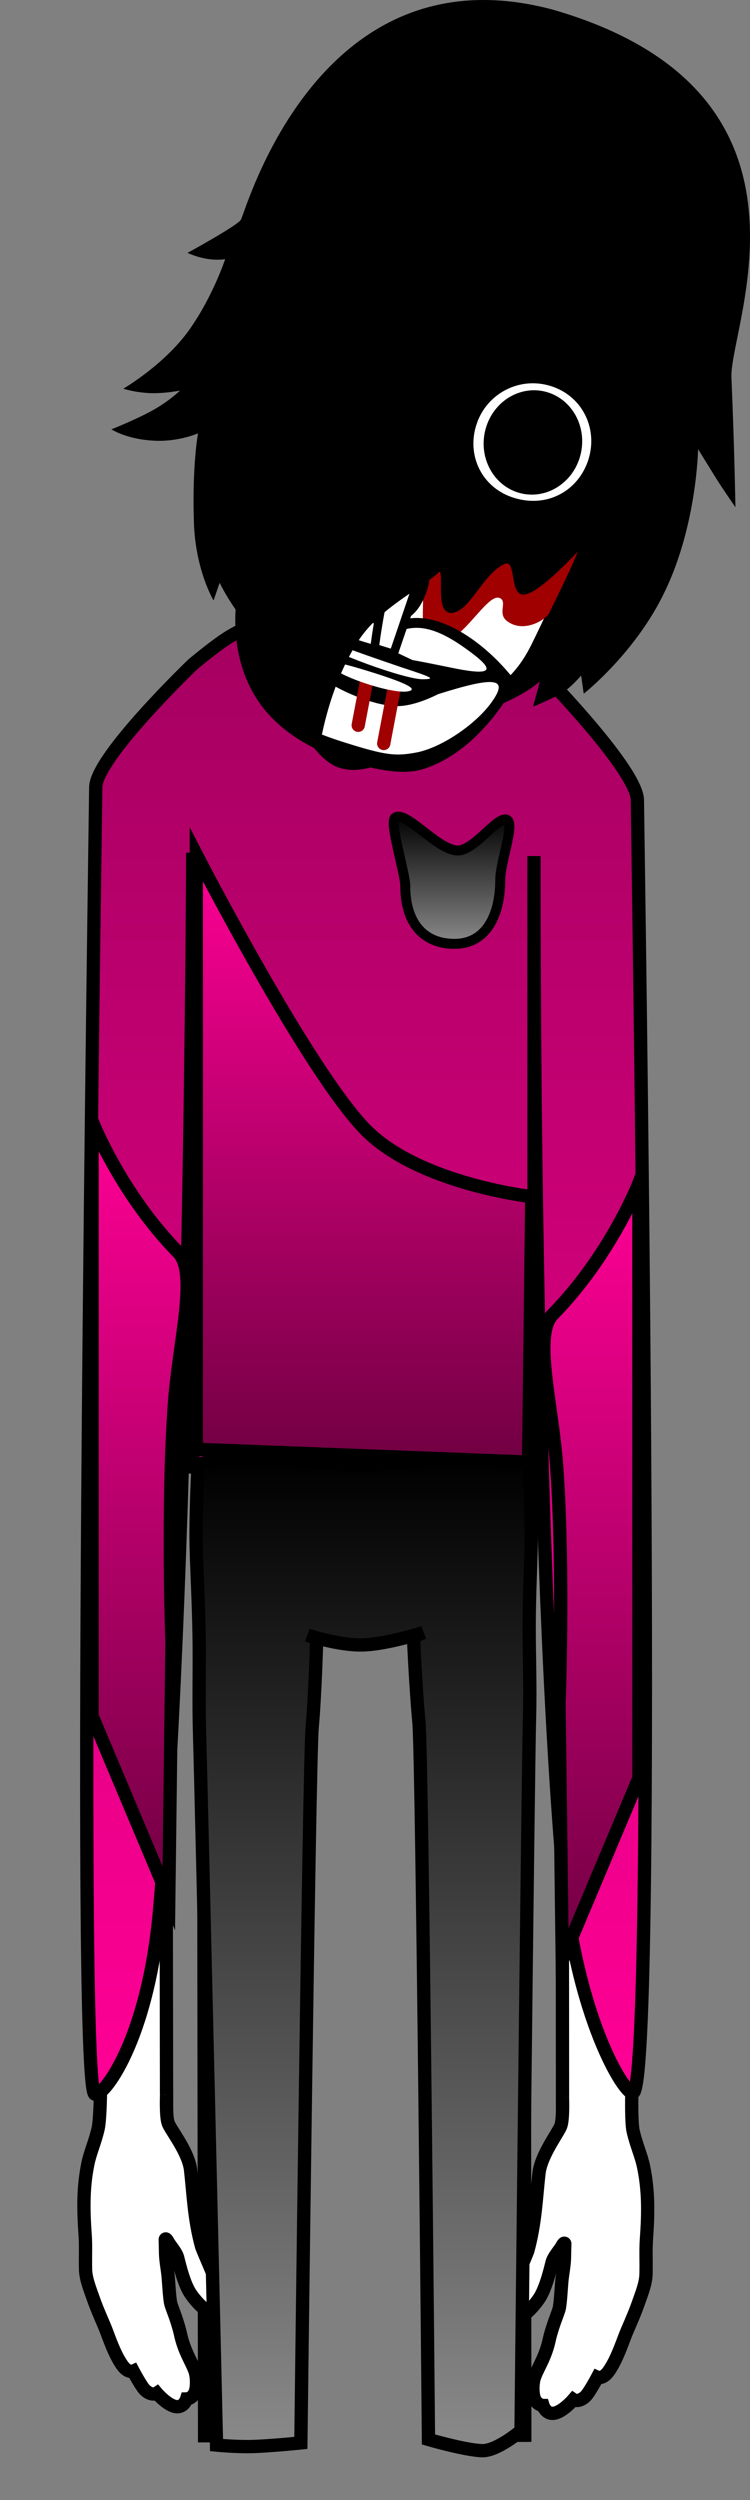 <svg version="1.1" xmlns="http://www.w3.org/2000/svg" xmlns:xlink="http://www.w3.org/1999/xlink" width="112.933" height="376.124" viewBox="0,0,112.933,376.124"><rect x="0" y="0" width="112.933" height="376.124" fill="#808080" stroke="none"/><defs><linearGradient x1="240.55" y1="42.479" x2="240.55" y2="264.154" gradientUnits="userSpaceOnUse" id="color-1"><stop offset="0" stop-color="#a50060"/><stop offset="1" stop-color="#ff0095"/></linearGradient><linearGradient x1="240.186" y1="168.459" x2="240.186" y2="317.767" gradientUnits="userSpaceOnUse" id="color-2"><stop offset="0" stop-color="#000000"/><stop offset="1" stop-color="#8a8a8a"/></linearGradient><linearGradient x1="240.245" y1="77.626" x2="240.245" y2="169.039" gradientUnits="userSpaceOnUse" id="color-3"><stop offset="0" stop-color="#ff0095"/><stop offset="1" stop-color="#710042"/></linearGradient><linearGradient x1="206.454" y1="117.748" x2="206.454" y2="234.661" gradientUnits="userSpaceOnUse" id="color-4"><stop offset="0" stop-color="#ff0095"/><stop offset="1" stop-color="#710042"/></linearGradient><linearGradient x1="274.482" y1="127.078" x2="274.482" y2="243.991" gradientUnits="userSpaceOnUse" id="color-5"><stop offset="0" stop-color="#ff0095"/><stop offset="1" stop-color="#710042"/></linearGradient><linearGradient x1="253.863" y1="71.657" x2="253.863" y2="91.07" gradientUnits="userSpaceOnUse" id="color-6"><stop offset="0" stop-color="#000000"/><stop offset="1" stop-color="#8a8a8a"/></linearGradient></defs><g transform="translate(-185.429,50.927)"><g data-paper-data="{&quot;isPaintingLayer&quot;:true}" fill-rule="nonzero" stroke-linejoin="miter" stroke-miterlimit="10" stroke-dasharray="" stroke-dashoffset="0" style="mix-blend-mode: normal"><path d="" data-paper-data="{&quot;index&quot;:null}" fill="#000000" stroke="none" stroke-width="1.5" stroke-linecap="butt"/><path d="" fill="#ffffff" stroke="none" stroke-width="0.5" stroke-linecap="butt"/><path d="" fill="#000000" stroke="none" stroke-width="0.5" stroke-linecap="butt"/><path d="" fill="#ff0000" stroke="none" stroke-width="0.5" stroke-linecap="butt"/><path d="" fill="#000000" stroke="none" stroke-width="0.5" stroke-linecap="butt"/><path d="" fill="#000000" stroke="none" stroke-width="0.5" stroke-linecap="butt"/><path d="" fill="#000000" stroke="none" stroke-width="0.5" stroke-linecap="butt"/><path d="" fill="#000000" stroke="none" stroke-width="0.5" stroke-linecap="butt"/><path d="" fill="#000000" stroke="none" stroke-width="0.5" stroke-linecap="butt"/><path d="" fill="#000000" stroke="none" stroke-width="0.5" stroke-linecap="butt"/><path d="M199.955,78.78c-0.055,-8.153 8.187,-36.761 40.202,-36.921c31.602,-0.158 39.857,29.487 39.849,36.897c-0.057,34.63 0.54,206.553 0.54,206.553l-10.401,-0l-0.14,-203.313c0,0 0.075,-3.099 -2.816,-3.154c-3.434,-0.065 -2.945,3.116 -2.945,3.116l0.205,233.489l-13.881,0.019c0,0 0.216,-117.839 -1.387,-120.787c-1.397,-2.569 -15.741,-3.027 -17.444,0.382c-1.382,2.765 -1.669,120.431 -1.669,120.431l-13.832,0.027l-0.305,-233.852c0,0 0.279,-2.919 -2.886,-2.934c-3.111,-0.015 -2.816,2.909 -2.816,2.909l0.306,202.41l-9.88,0.194c0,0 -0.579,-187.499 -0.699,-205.464z" fill="#ffffff" stroke="#000000" stroke-width="2" stroke-linecap="butt"/><path d="M255.345,92.735c-0.571,0 -1.034,-0.463 -1.034,-1.034c0,-0.571 0.463,-1.034 1.034,-1.034c0.571,0 1.034,0.463 1.034,1.034c0,0.571 -0.463,1.034 -1.034,1.034z" fill="#000000" stroke="none" stroke-width="1.5" stroke-linecap="butt"/><path d="M250.085,96.97c-4.463,-0.314 -6.552,-1.794 -6.17,-2.58c0.118,-0.242 2.846,1.064 6.97,1.305c6.409,0.375 8.51,-0.632 8.51,-0.632v1.346c0,0 -2.413,1.047 -9.311,0.561z" fill="#000000" stroke="#000000" stroke-width="0" stroke-linecap="butt"/><path d="M222.273,91.7c0,-0.571 0.463,-1.034 1.034,-1.034c0.571,0 1.034,0.463 1.034,1.034c0,0.571 -0.463,1.034 -1.034,1.034c-0.571,0 -1.034,-0.463 -1.034,-1.034z" fill="#000000" stroke="none" stroke-width="1.5" stroke-linecap="butt"/><path d="M228.567,96.97c-6.897,0.486 -9.311,-0.561 -9.311,-0.561v-1.346c0,0 2.101,1.007 8.51,0.632c4.124,-0.241 6.853,-1.547 6.97,-1.305c0.383,0.786 -1.706,2.266 -6.17,2.58z" fill="#000000" stroke="#000000" stroke-width="0" stroke-linecap="butt"/><path d="M239.847,153.522c-0.819,0 -1.483,-0.664 -1.483,-1.483c0,-0.819 0.664,-1.483 1.483,-1.483c0.819,0 1.483,0.664 1.483,1.483c0,0.819 -0.664,1.483 -1.483,1.483z" data-paper-data="{&quot;index&quot;:null}" fill="#000000" stroke="none" stroke-width="1.5" stroke-linecap="butt"/><path d="M210.515,264.229c0,0 -0.14,3.269 0.255,4.305c0.394,1.036 3.045,4.312 3.351,6.981c0.417,3.639 0.509,7.331 1.662,11.552c1.326,3.435 4.084,8.691 2.765,9.985c-1.098,1.077 -3.73,-1.707 -4.622,-3.232c-0.985,-1.684 -1.643,-4.772 -1.749,-5.123c-0.26,-0.866 -1.057,-1.661 -1.48,-2.427c-0.316,-0.572 -0.385,-0.299 -0.385,-0.299c0,0 0.012,0.663 0.05,2.19c0.026,1.071 0.297,2.411 0.382,3.36c0.103,1.16 0.188,2.924 0.361,3.937c0.076,0.443 0.442,1.317 0.752,2.207c0.338,0.97 0.621,1.959 0.717,2.416c0.588,2.81 1.706,4.248 2.224,5.759c0.286,0.833 0.318,2.51 -0.052,3.249c-0.441,0.88 -1.218,0.892 -1.218,0.892c0,0 -0.394,1.3 -1.567,1.162c-1.327,-0.156 -2.921,-2.032 -2.921,-2.032c0,0 -0.721,0.491 -1.747,-0.441c-0.565,-0.513 -1.81,-2.873 -1.81,-2.873c0,0 -0.782,0.352 -1.662,-0.908c-0.904,-1.294 -1.559,-2.927 -2.32,-4.994c-0.444,-1.206 -1.347,-3.06 -2.042,-5.055c-0.495,-1.424 -1.107,-2.92 -1.147,-4.305c-0.047,-1.923 0.054,-3.648 -0.064,-5.273c-0.306,-4.226 -0.262,-7.369 0.428,-10.724c0.341,-1.659 1.093,-3.264 1.543,-5.285c0.276,-1.238 0.335,-5.201 0.335,-5.201" fill="#ffffff" stroke="#000000" stroke-width="2" stroke-linecap="butt"/><path d="M280.561,264.385c0,0 -0.083,4.018 0.198,5.274c0.459,2.05 1.225,3.677 1.573,5.36c0.704,3.402 0.748,6.589 0.436,10.875c-0.12,1.648 -0.017,3.397 -0.065,5.347c-0.041,1.405 -0.664,2.922 -1.169,4.366c-0.708,2.024 -1.628,3.904 -2.081,5.127c-0.776,2.096 -1.444,3.752 -2.365,5.065c-0.897,1.278 -1.694,0.921 -1.694,0.921c0,0 -1.27,2.393 -1.845,2.914c-1.046,0.945 -1.78,0.447 -1.78,0.447c0,0 -1.625,1.902 -2.977,2.06c-1.196,0.14 -1.597,-1.179 -1.597,-1.179c0,0 -0.792,-0.012 -1.241,-0.904c-0.377,-0.75 -0.344,-2.45 -0.053,-3.295c0.528,-1.532 1.667,-2.99 2.267,-5.84c0.098,-0.464 0.386,-1.466 0.73,-2.45c0.316,-0.903 0.689,-1.789 0.767,-2.238c0.177,-1.027 0.263,-2.816 0.368,-3.993c0.086,-0.962 0.362,-2.321 0.389,-3.407c0.038,-1.549 0.051,-2.221 0.051,-2.221c0,0 -0.07,-0.277 -0.392,0.303c-0.432,0.777 -1.243,1.583 -1.509,2.462c-0.108,0.356 -0.779,3.488 -1.782,5.196c-0.909,1.547 -3.592,4.37 -4.711,3.277c-1.344,-1.312 1.466,-6.643 2.818,-10.126c1.175,-4.28 1.269,-8.025 1.694,-11.715c0.312,-2.707 2.87,-6.03 3.272,-7.08c0.402,-1.051 0.259,-4.366 0.259,-4.366" data-paper-data="{&quot;index&quot;:null}" fill="#ffffff" stroke="#000000" stroke-width="2" stroke-linecap="butt"/><path d="M214.451,169.767v-92.409c0,0 -0.313,105.389 -4.98,158.936c-1.735,19.902 -8.632,28.495 -9.772,27.825c-2.806,-1.652 0.148,-194.624 0.148,-196.588c0,-4.498 14.604,-18.498 14.604,-18.498c0,0 2.796,-2.353 4.869,-3.748c2.073,-1.395 5.409,-2.804 5.409,-2.804c0,0 -0.148,9.317 15.707,9.247c16.142,-0.072 13.984,-9.247 13.984,-9.247c0,0 4.092,1.52 6.448,2.947c2.356,1.427 4.971,3.605 4.971,3.605c0,0 15.566,15.679 15.566,20.447c0,2.339 3.104,192.975 -0.651,194.455c-1.174,0.463 -8.709,-11.375 -10.614,-33.816c-4.616,-54.376 -4.302,-152.254 -4.302,-152.254v91.905z" fill="url(#color-1)" stroke="#000000" stroke-width="2" stroke-linecap="butt"/><path d="M249.18,194.677c0,0 -5.523,1.788 -9.176,1.868c-3.654,0.08 -8.268,-1.485 -8.268,-1.485l1.379,0.563c0,0 -0.217,8.163 -0.681,13.377c-0.464,5.213 -1.703,107.598 -1.703,107.598c0,0 -4.878,0.492 -7.456,0.548c-2.45,0.053 -5.241,-0.221 -5.241,-0.221c0,0 -2.349,-100.246 -2.563,-107.303c-0.136,-4.486 0.014,-9.616 -0.062,-14.395c-0.091,-5.664 -0.399,-10.834 -0.447,-13.852c-0.083,-5.201 0.309,-12.042 0.309,-12.042c0,0 4.822,-0.98 9.993,-0.772c4.899,0.197 10.672,0.958 14.582,0.949c3.869,-0.009 9.614,-0.787 14.58,-1.001c5.49,-0.237 10.653,0.463 10.653,0.463c0,0 0.404,7.154 0.332,12.531c-0.034,2.514 -0.281,7.217 -0.3,11.695c-0.019,4.73 0.188,9.296 0.055,14.122c-0.227,8.252 -1.283,107.445 -1.283,107.445c0,0 -3.621,3.095 -5.902,3.001c-2.634,-0.108 -8.034,-1.687 -8.034,-1.687c0,0 -0.931,-102.543 -1.438,-107.925c-0.507,-5.382 -0.821,-12.807 -0.821,-12.807z" fill="url(#color-2)" stroke="#000000" stroke-width="2" stroke-linecap="butt"/><path d="M241.607,325.196h-13.823z" fill="#1c8d26" stroke="none" stroke-width="0" stroke-linecap="butt"/><path d="M241.514,325.196h13.823z" fill="#17721e" stroke="none" stroke-width="0" stroke-linecap="butt"/><path d="M255.245,325.196h13.823z" fill="#125a18" stroke="none" stroke-width="0" stroke-linecap="butt"/><path d="M282.799,325.196h-13.823z" fill="#0c3d10" stroke="none" stroke-width="0" stroke-linecap="butt"/><path d="M296.426,325.196h-13.823z" fill="#07250a" stroke="none" stroke-width="0" stroke-linecap="butt"/><path d="" fill="#5a5a5a" stroke="none" stroke-width="0" stroke-linecap="butt"/><path d="" fill="#3f3f3f" stroke="none" stroke-width="0" stroke-linecap="butt"/><path d="" fill="#2a2a2a" stroke="none" stroke-width="0" stroke-linecap="butt"/><path d="" fill="#191919" stroke="none" stroke-width="0" stroke-linecap="butt"/><path d="" fill="#0c0c0c" stroke="none" stroke-width="0" stroke-linecap="butt"/><path d="M213.429,325.196h14.649z" fill="#21a42c" stroke="none" stroke-width="0" stroke-linecap="butt"/><path d="" fill="#727272" stroke="none" stroke-width="0" stroke-linecap="butt"/><path d="M213.607,325.196h-13.823z" fill="#26bc32" stroke="none" stroke-width="0" stroke-linecap="butt"/><path d="" fill="#8a8a8a" stroke="none" stroke-width="0" stroke-linecap="butt"/><path d="M185.429,325.196h14.649z" fill="#2ad138" stroke="none" stroke-width="0" stroke-linecap="butt"/><path d="" fill="#9e9e9e" stroke="none" stroke-width="0" stroke-linecap="butt"/><path d="M214.986,167.115v-89.489c0,0 16.741,32.492 25.488,41.406c8.031,8.184 25.03,10.074 25.03,10.074l-0.481,39.933z" fill="url(#color-3)" stroke="#000000" stroke-width="2" stroke-linecap="butt"/><path d="M199.298,207.237v-89.489c0,0 4.231,10.842 12.979,19.755c3.02,3.078 0.062,13.519 -0.602,22.948c-1.102,15.642 -0.349,35.72 -0.349,35.72l-0.481,38.49z" fill="url(#color-4)" stroke="#000000" stroke-width="2" stroke-linecap="butt"/><path d="M270.091,243.991l-0.481,-38.49c0,0 0.753,-20.078 -0.349,-35.72c-0.664,-9.429 -3.622,-19.87 -0.602,-22.948c8.747,-8.914 12.979,-19.755 12.979,-19.755v89.489z" data-paper-data="{&quot;index&quot;:null}" fill="url(#color-5)" stroke="#000000" stroke-width="2" stroke-linecap="butt"/><g><path d="M213.654,-12.878c0,0 7.683,-4.186 8.069,-5.028c1.01,-2.21 12.024,-40.922 46.967,-31.564c42.915,12.39 26.547,47.606 26.876,55.317c0.45,10.573 0.604,19.54 0.604,19.54c0,0 -2.02,-2.915 -2.947,-4.406c-0.864,-1.391 -2.677,-4.335 -2.677,-4.335c0,0 -0.186,11.45 -5.024,21.446c-4.368,9.18 -12.196,15.347 -12.196,15.347l-0.392,-2.733c0,0 -1.644,1.931 -3.074,2.746c-1.431,0.815 -4.168,1.937 -4.168,1.937l1.036,-3.796c0,0 -10.086,9.103 -26.558,3.795c-15.499,-5.126 -21.667,-18.641 -21.667,-18.641l-0.916,2.666c0,0 -2.722,-4.512 -2.96,-11.721c-0.285,-8.592 0.619,-13.423 0.619,-13.423c0,0 -2.81,1.234 -6.303,1.117c-4.376,-0.147 -6.74,-1.722 -6.74,-1.722c0,0 4.271,-1.688 6.781,-3.187c2.236,-1.335 3.552,-2.646 3.552,-2.646c0,0 -2.342,0.475 -4.534,0.383c-2.287,-0.096 -4.011,-0.662 -4.011,-0.662c0,0 6.28,-3.64 10.014,-8.966c3.526,-5.028 5.329,-10.521 5.329,-10.521c0,0 -1.501,0.267 -3.422,-0.185c-1.218,-0.286 -2.257,-0.759 -2.257,-0.759z" fill="#000000" stroke="none" stroke-width="1.5" stroke-linecap="butt"/><path d="M226.255,3.649c1.661,-7.592 5.523,-17.353 5.523,-17.353c0,0 3.27,0.976 14.245,0.953c8.431,-0.017 22.505,-3.521 22.505,-3.521c0,0 -2.975,2.413 -4.608,3.521c-1.736,1.178 -5.198,3.451 -5.198,3.451c0,0 7.993,0.642 15.452,-0.433c9.257,-1.04 11.954,-2.998 13.764,-0.808c2.136,2.584 -6.047,23.893 -8.031,29.455c-2.122,5.642 -5.301,8.909 -6.807,11.798c-1.506,2.889 -2.252,6.121 -6.972,15.66c-2.945,5.953 -6.682,7.838 -14.017,11.926c-7.335,4.088 -11.455,6.712 -15.258,5.601c-3.66,-1.07 -6.989,-7.855 -10.163,-14.721c-3.38,-7.311 -5.907,-11.273 -4.689,-18.302c1.097,-6.331 2.263,-10.313 3.552,-15.849c0.942,-4.046 -0.205,-7.232 0.702,-11.378z" fill="#ffffff" stroke="#000000" stroke-width="1.5" stroke-linecap="butt"/><path d="M273.1,30.713c-1.506,2.889 -0.281,1.089 -5,10.628c-0.448,0.905 -3.755,3.078 -6.302,1.19c-1.507,-1.118 0.04,-2.835 -1.036,-3.445c-2.129,-1.208 -6.601,8.769 -10.471,6.323c-2.563,-1.62 0.249,-8.908 -2.479,-7.387c0,0 -4.608,4.704 -1.577,-9.064c1.997,-9.069 28.37,-1.134 26.865,1.755z" fill="#a00000" stroke="none" stroke-width="0" stroke-linecap="butt"/><path d="M243.725,41.834c-0.987,-0.308 -2.391,-4.373 -1.99,-6.587c0.358,-1.981 2.417,-3.502 4.778,-2.765c2.361,0.738 3.865,1.753 2.579,5.464c-1.091,3.149 -3.006,4.625 -5.367,3.888z" fill="#ffffff" stroke="#000000" stroke-width="1.15" stroke-linecap="butt"/><path d="M263.153,51.742c0,0 -5.117,10.333 -14.122,13.069c-3.194,0.97 -7.753,-0.06 -12.26,-1.542c-5.636,-1.852 -9.677,-4.903 -12.048,-8.137c-5.808,-7.922 -3.349,-17.864 -3.349,-17.864c0,0 7.007,-2.861 14.247,-0.95c5.086,1.251 8.168,7.118 8.168,7.118c0,0 3.378,-3.168 9.83,0.048c5.792,2.887 9.534,8.256 9.534,8.256z" fill="#000000" stroke="none" stroke-width="0" stroke-linecap="butt"/><path d="M255.909,46.906c4.166,3.012 3.692,3.823 -1.724,2.78c-1.92,-0.383 -5.153,-1.061 -6.628,-1.305l-5.749,-2.71l1.53,-0.456c3.506,-2.265 6.551,-2.744 12.57,1.691z" data-paper-data="{&quot;noHover&quot;:false,&quot;origItem&quot;:[&quot;Path&quot;,{&quot;applyMatrix&quot;:true,&quot;segments&quot;:[[[429.93415,305.67568],[0,-1.32458],[0,0]],[429.93415,306.54352],[[430.95759,306.42172],[0,0],[0.54688,-0.07612]],[[433.27009,306.14766],[-0.71874,0.07614],[2.02344,-0.22838]],[[433.57477,305.0743],[1.78908,0.60138],[-2.59374,-0.89828]]],&quot;closed&quot;:true,&quot;fillColor&quot;:[0,0,0]}]}" fill="#ffffff" stroke="none" stroke-width="0.5" stroke-linecap="butt"/><path d="M229.395,37.35c5.485,0.588 8.176,1.436 10.337,3.237c1.02,0.881 3.818,4.645 3.823,5.296c0.076,0.933 -2.759,-0.077 -4.903,-0.747c-3.338,-1.043 -10.497,-5.095 -12.05,-6.857c-1.119,-1.216 -0.878,-1.297 2.793,-0.929z" data-paper-data="{&quot;noHover&quot;:false,&quot;origItem&quot;:[&quot;Path&quot;,{&quot;applyMatrix&quot;:true,&quot;segments&quot;:[[[423.38725,304.62518],[0,0],[-1.33594,0.27406]],[[422.50443,305.22658],[-0.52342,-0.30452],[0.73438,0.44914]],[[427.29349,306.2695],[-1.28906,0],[0.82812,0]],[[428.16849,305.87364],[0.125,0.31974],[-0.07032,-0.22838]],[[428.02787,305.24942],[0,0.1218],[0,-0.15224]],[[427.19193,304.6252],[0.45312,0.19792],[-0.95312,-0.39586]],[[423.38725,304.6252],[2,-0.39586],[0,0]]],&quot;closed&quot;:true,&quot;fillColor&quot;:[0,0,0]}]}" fill="#ffffff" stroke="none" stroke-width="0.5" stroke-linecap="butt"/><path d="M223.145,37.938c0.202,0.063 1.511,1.197 2.452,2.119c0.875,0.923 3.477,4.033 5.774,6.937c0,0 1.938,3.843 4.132,5.124c2.194,1.281 6.773,3.311 10.088,3.178c2.639,-0.106 5.796,-1.787 5.796,-1.787c8.544,-2.7 10.595,-2.449 8.221,0.988c-2.295,3.396 -7.684,7.095 -11.541,7.796c-3.136,0.579 -4.592,0.404 -10.58,-1.466c-10.114,-3.159 -12.722,-6.22 -14.237,-16.045c-0.598,-4.3 -0.651,-7.015 -0.105,-6.844z" data-paper-data="{&quot;noHover&quot;:false,&quot;origItem&quot;:[&quot;Path&quot;,{&quot;applyMatrix&quot;:true,&quot;segments&quot;:[[[421.23883,305.52346],[0,0],[-0.21094,0]],[[422.00445,307.89096],[-0.66406,-1.44638],[1.57032,3.28862]],[[428.62163,311.8571],[-3.90624,0],[2.3125,0]],[[432.43413,311.2557],[-1.04688,0.54812],[1.28906,-0.6699]],[[435.67631,307.32002],[-0.45312,1.44638],[0.47656,-1.46922]],[[432.86381,307.83768],[2.73438,-1.88792],[0,0]],[431.00443,309.13942],[426.91069,309.13942],[[424.91069,307.73872],[0,0],[-1.11718,-0.76886]],[[422.14507,305.91932],[0.40624,0.22838],[-0.42968,-0.22076]],[[421.23883,305.52348],[0.07812,0],[0,0]]],&quot;closed&quot;:true,&quot;fillColor&quot;:[0,0,0]}]}" fill="#ffffff" stroke="none" stroke-width="0.5" stroke-linecap="butt"/><path d="M256.293,12.291c0,0 -1.106,4.069 -2.156,7.252c-2.079,6.303 -9.453,27.921 -9.453,27.921l-2.851,-0.881c0,0 0.499,-4.485 1.808,-10c1.773,-7.465 4.512,-16.711 5.225,-20.202c0.676,-3.309 0.877,-6.081 0.877,-6.081" fill="#ffffff" stroke="#000000" stroke-width="1.3" stroke-linecap="round"/><path d="M243.211,60.925l1.555,-8.201" fill="none" stroke="#a00000" stroke-width="2" stroke-linecap="round"/><path d="M239.368,58.188l1.329,-7.008" fill="none" stroke="#a00000" stroke-width="2" stroke-linecap="round"/><path d="M246.95,53.064c-2.032,0.512 -9.711,-1.886 -11.603,-3.625c-1.308,-1.101 -0.199,-1.19 5.91,0.718c5.846,1.826 6.995,2.62 5.693,2.906z" data-paper-data="{&quot;noHover&quot;:false,&quot;origItem&quot;:[&quot;Path&quot;,{&quot;applyMatrix&quot;:true,&quot;segments&quot;:[[[428.84035,307.89094],[2.25782,0],[-2.35938,0]],[[426.77003,308.18782],[-0.57812,-0.2436],[0.85156,0.40346]],[[431.05129,308.18782],[-0.66408,0.40346],[0.42968,-0.2436]]],&quot;closed&quot;:true,&quot;fillColor&quot;:[0,0,0]}]}" fill="#ffffff" stroke="none" stroke-width="0.5" stroke-linecap="butt"/><path d="M245.817,49.445c4.837,1.576 5.255,1.806 3.217,1.819c-2.819,-0.036 -13.836,-4.067 -15.711,-5.714c-1.057,-0.98 -0.568,-0.981 2.534,0.334c2.105,0.874 6.89,2.514 9.961,3.56z" data-paper-data="{&quot;noHover&quot;:false,&quot;origItem&quot;:[&quot;Path&quot;,{&quot;applyMatrix&quot;:true,&quot;segments&quot;:[[[426.57475,306.89362],[0.83594,0.07614],[-1.23438,-0.1218]],[[425.64507,307.04588],[-0.47656,-0.22838],[0.83594,0.37302]],[[431.59819,307.31992],[-1,0.2969],[0.71876,-0.22838]],[[430.27007,307.04588],[1.875,0.02282],[-1.19532,-0.03046]]],&quot;closed&quot;:true,&quot;fillColor&quot;:[0,0,0]}]}" fill="#ffffff" stroke="none" stroke-width="0.5" stroke-linecap="butt"/><path d="M230.443,-16.833l67.082,4.051l-23.331,42.536c0,0 -6.768,7.766 -9.621,8.484c-2.455,0.618 -0.794,-5.942 -3.557,-4.414c-3.112,1.722 -4.862,6.533 -7.279,7.164c-3.027,0.79 -0.578,-7.64 -2.487,-5.922c-2.704,2.433 -8.749,5.286 -11.963,10.116c-4.488,6.744 -5.83,15.442 -5.83,15.442c0,0 -6.218,-2.569 -7.823,-5.471c-2.274,-4.109 -4.527,-16.849 -4.527,-16.849l6.358,-40.943z" fill="#000000" stroke="#000000" stroke-width="0.5" stroke-linecap="round"/><path d="M256.554,12.581c1.677,-4.912 6.94,-7.684 12.02,-6.097c5.08,1.587 7.656,6.803 6.173,11.78c-1.484,4.978 -6.463,8.069 -12.038,6.407c-5.303,-1.582 -7.906,-6.959 -6.154,-12.09z" fill="#ffffff" stroke="#000000" stroke-width="1.4" stroke-linecap="butt"/><path d="M258.602,13.427c1.24,-4.16 5.412,-6.543 9.317,-5.323c3.906,1.22 6.067,5.581 4.826,9.741c-1.24,4.16 -5.412,6.543 -9.317,5.323c-3.906,-1.22 -6.067,-5.581 -4.826,-9.741z" fill="#000000" stroke="none" stroke-width="1.5" stroke-linecap="butt"/></g><path d="M260.759,81.364c0,5.361 -2.1,9.706 -6.896,9.706c-4.796,0 -7.407,-3.324 -7.407,-8.684c0,-1.944 -2.486,-9.69 -1.52,-10.309c1.698,-1.088 6.381,4.945 9.438,4.945c2.497,0 5.887,-5.129 7.338,-4.637c1.336,0.453 -0.953,6.41 -0.953,8.979z" fill="url(#color-6)" stroke="#000000" stroke-width="1.5" stroke-linecap="butt"/></g></g></svg>